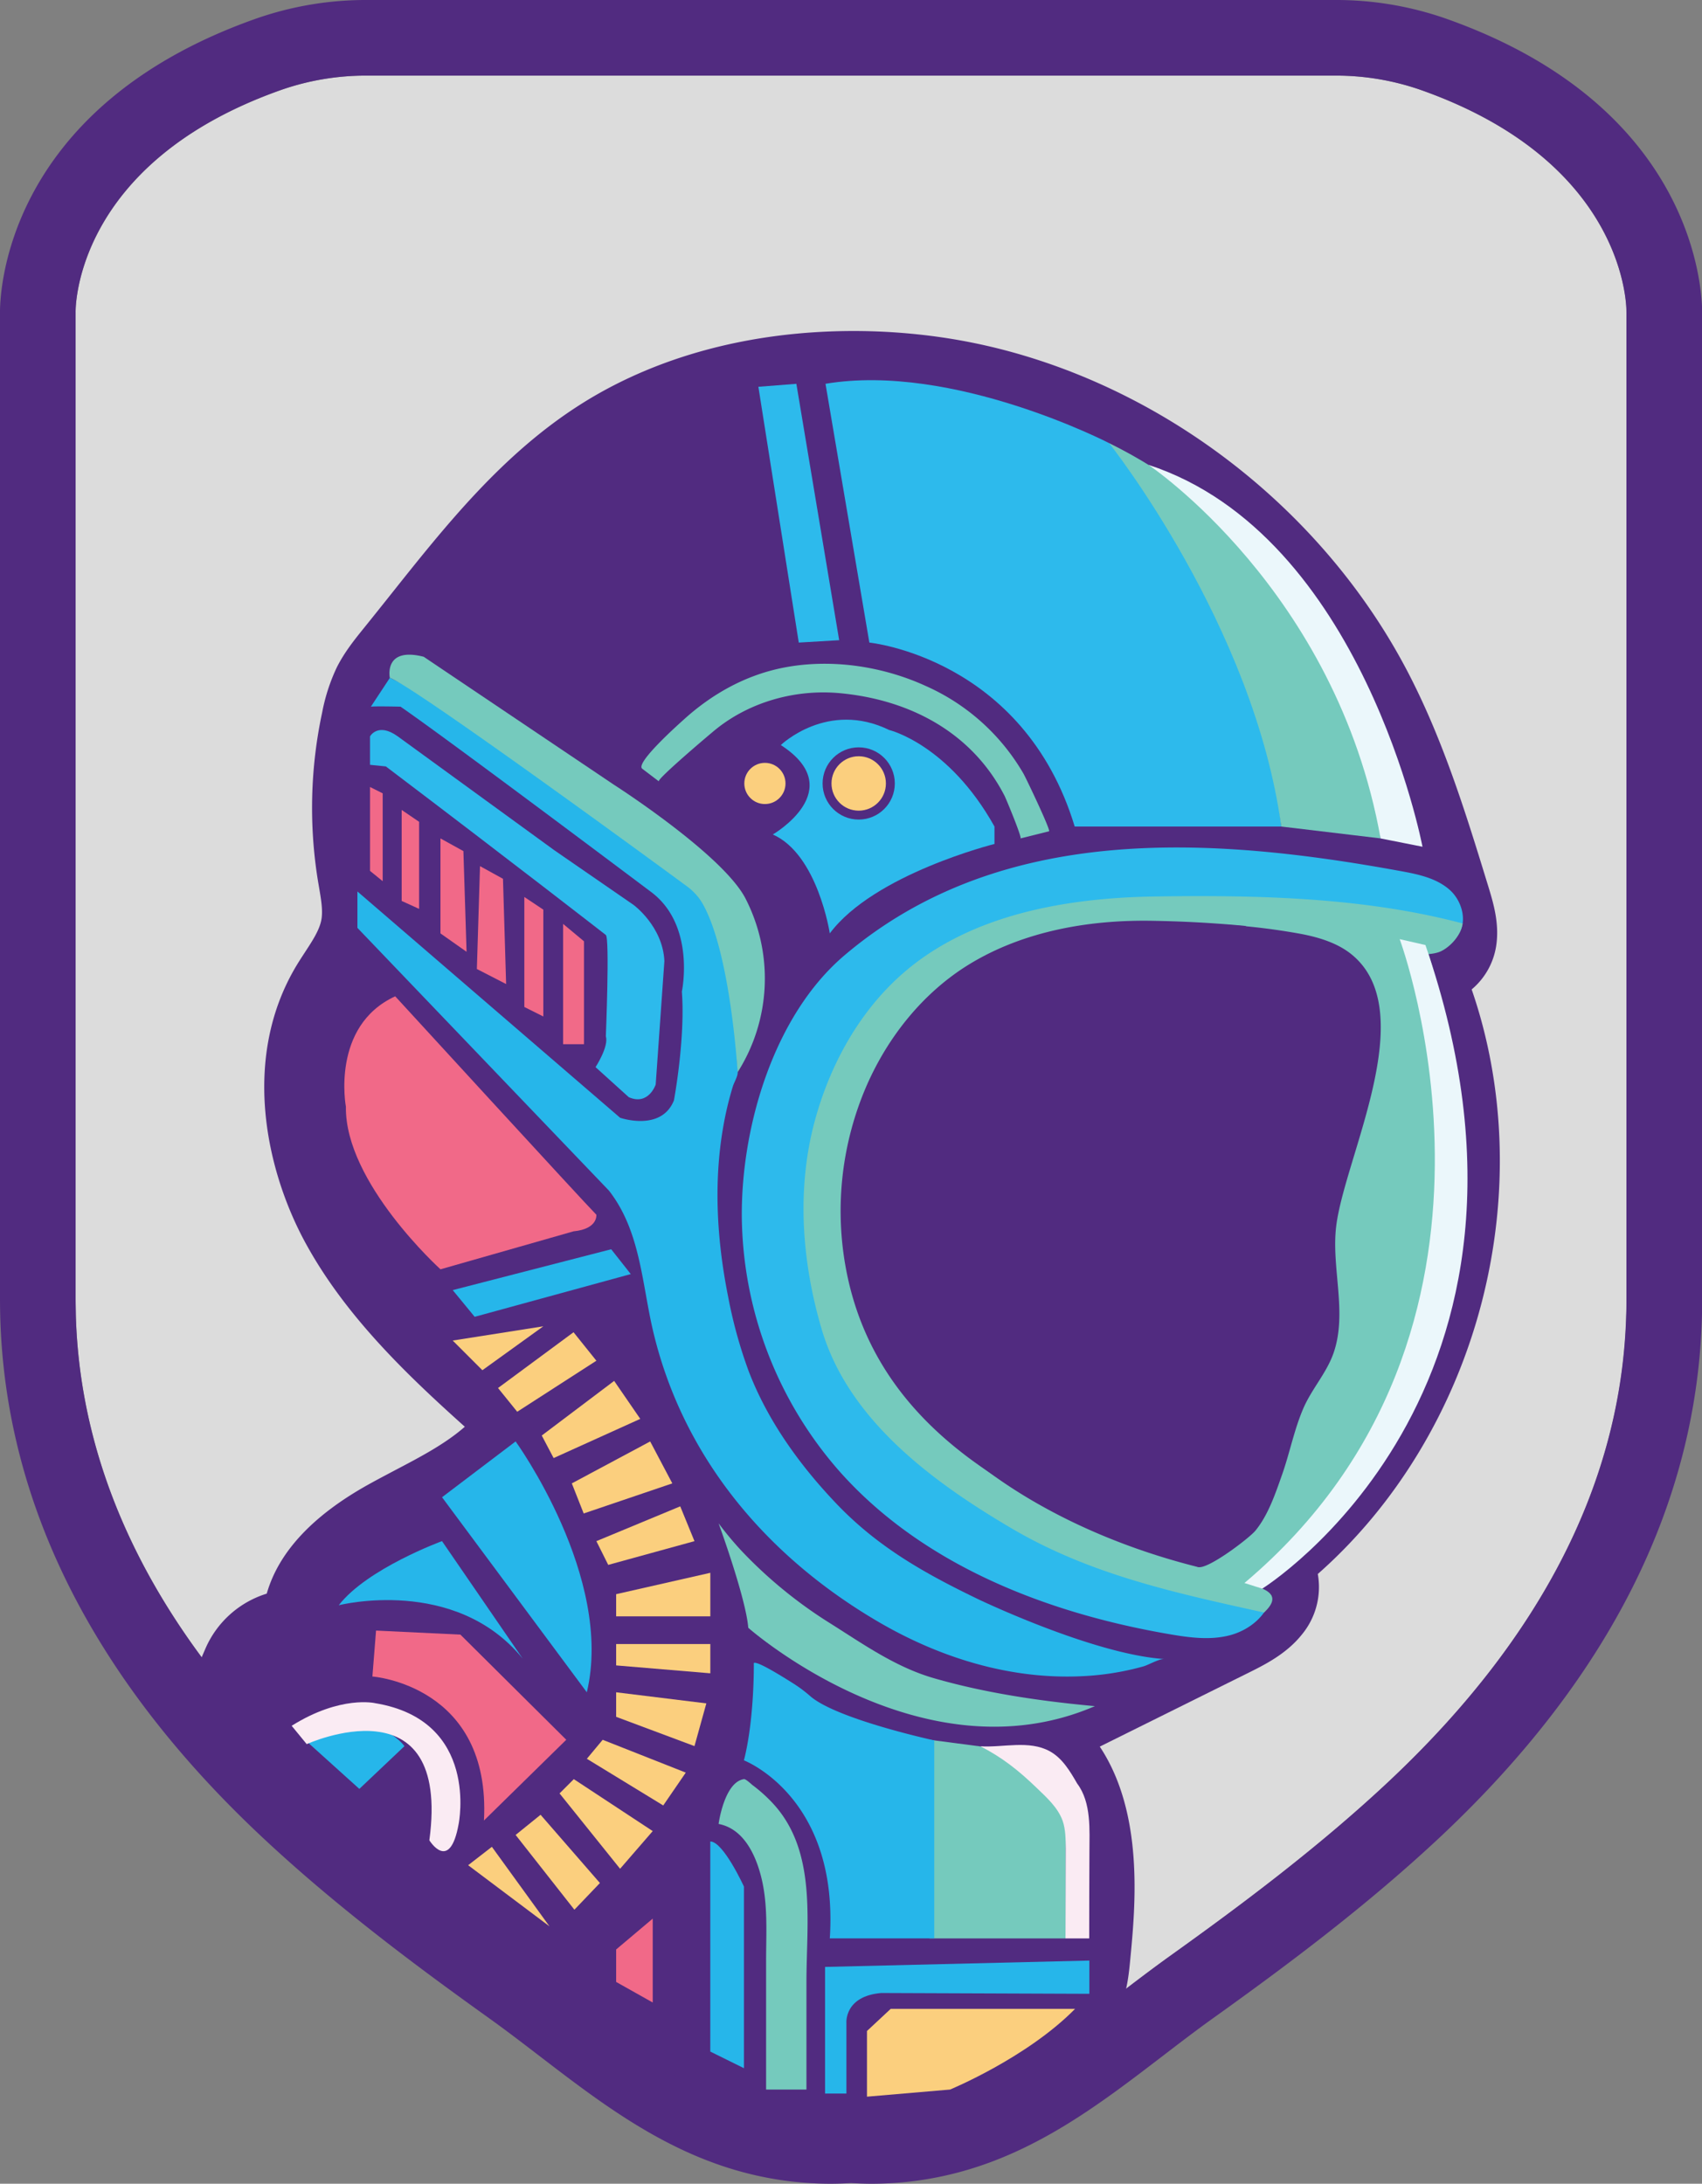 <svg id="Layer_1" data-name="Layer 1" xmlns="http://www.w3.org/2000/svg" viewBox="0 0 573.63 735.99"><rect x="0" y="0" width="573.63" height="735.99" fill="#808080" stroke="none"/><defs><style>.cls-1{fill:#fff;opacity:0.72;}.cls-2{fill:#512b80;}.cls-3{fill:#75cabd;}.cls-4{fill:#26b6ea;}.cls-5{fill:#2dbaec;}.cls-6{fill:#ebf7fb;}.cls-7{fill:#f16a88;}.cls-8{fill:#f16988;}.cls-11,.cls-9{fill:#fbcf7e;}.cls-10{fill:#faebf3;}.cls-11{stroke:#512b80;stroke-miterlimit:10;stroke-width:3px;}</style></defs><title>4 - Logo - White bckgrd -- SVG</title><path class="cls-1" d="M690.49,168.42a86.73,86.73,0,0,0-29-4.86H335.26a86.75,86.75,0,0,0-29.05,4.86c-70,24.78-69.21,74.34-69.19,74.84V575.51c0,2,0,4,.08,5.92,1.61,55.66,28.31,108.29,79.36,156.43,24.18,22.8,51.32,42.95,74.68,59.65,6,4.33,12,8.89,17.74,13.3C428.71,826,447.44,840.37,470.2,846a88.66,88.66,0,0,0,21.18,2.6c2.34,0,4.67-.1,7-.28,2.31.18,4.63.28,7,.28a88.74,88.74,0,0,0,21.19-2.6c22.76-5.62,41.48-20,61.31-35.18,5.76-4.41,11.71-9,17.75-13.3,23.36-16.7,50.49-36.85,74.68-59.65,51-48.14,77.75-100.77,79.35-156.43.06-2,.09-3.95.09-5.92V243.26C759.71,242.76,760.54,193.2,690.49,168.42Z" transform="translate(-211.54 -138.08)"/><path class="cls-2" d="M699,144.4a112,112,0,0,0-37.54-6.32H335.26a112,112,0,0,0-37.54,6.32c-85.44,30.22-86.27,93.9-86.18,99.42V575.51q0,3.33.09,6.66c1.81,62.66,31.19,121.27,87.35,174.23,25.29,23.84,53.29,44.64,77.34,61.84,5.69,4.08,11.47,8.5,17.06,12.79,21,16.12,42.78,32.8,70.71,39.7a113.82,113.82,0,0,0,27.29,3.34c2.35,0,4.67-.09,7-.23,2.31.14,4.63.23,7,.23a113.9,113.9,0,0,0,27.3-3.34c27.92-6.9,49.67-23.58,70.71-39.7,5.59-4.29,11.36-8.71,17.06-12.79,24.05-17.2,52.05-38,77.34-61.84,56.15-53,85.54-111.57,87.35-174.23q.09-3.33.09-6.66V243.82C785.26,238.3,784.43,174.62,699,144.4Zm60.7,98.86V575.51c0,2,0,4-.09,5.92-1.6,55.66-28.3,108.29-79.35,156.43-24.19,22.8-51.32,42.95-74.68,59.65-6,4.33-12,8.89-17.75,13.3C568,826,549.27,840.37,526.51,846a88.74,88.74,0,0,1-21.19,2.6c-2.34,0-4.66-.1-7-.28-2.3.18-4.63.28-7,.28A88.66,88.66,0,0,1,470.2,846c-22.76-5.62-41.49-20-61.32-35.18-5.75-4.41-11.7-9-17.74-13.3-23.36-16.7-50.5-36.85-74.68-59.65-51-48.14-77.75-100.77-79.36-156.43,0-2-.08-3.95-.08-5.92V243.26c0-.5-.85-50.06,69.19-74.84a86.75,86.75,0,0,1,29.05-4.86H661.45a86.73,86.73,0,0,1,29,4.86C760.54,193.2,759.71,242.76,759.69,243.26Z" transform="translate(-211.54 -138.08)"/><path class="cls-2" d="M476,478.54s3.25-44-37.47-66.45a137,137,0,0,1-20.71-13.83c-16.17-13.21-46.92-36.34-67.7-39.74,0,0,42.14-89.62,117.88-92.29,0,0,9.74,74.82,13.34,86.82l15.2.93,4.8.27,2.4,4.53s-24.27,1.93-27.2,1.9-10.4,3.7-14.27,4.77S446.4,374.52,444,376.38,429.86,390,429.86,390s-4.53,6.13-2.93,9.07,4.53,3.53,9.6,1.4c0,0,7.51-10.84,12.18-13.1s14.6-20.19,60.62-13c0,0,31.49,3.48,46.15,46.29,0,0-9-1.21-48,25.87a107.08,107.08,0,0,0-22.19,20.58Z" transform="translate(-211.54 -138.08)"/><path class="cls-2" d="M289,697a24.46,24.46,0,0,1,19.88-14.24c2-16.48,16.56-28.42,31.06-36.51s30.67-14.66,40.91-27.73c-22.08-19.65-44.61-39.85-58.7-65.84s-18.31-59.34-3-84.65c3.57-5.9,8.18-11.47,9.43-18.25,1-5.17-.19-10.46-1-15.65a145.83,145.83,0,0,1,1.28-54,54.28,54.28,0,0,1,4.17-13c2.16-4.31,5.22-8.09,8.25-11.83,21.35-26.34,41.62-54.8,70.69-73.28,31.58-20.08,71.82-26.24,108.58-22.28a186.65,186.65,0,0,1,28.82,5.39c54.76,14.8,102.67,53.29,128.91,103.56,11.66,22.33,19.11,46.56,26.5,70.63,1.65,5.36,3.31,10.94,2.44,16.47s-5.09,11-10.69,11.26c27.55,68,5.72,152.79-51.24,199,3.71,5.13,2.21,12.64-1.74,17.57s-9.81,7.9-15.48,10.71l-59.64,29.6c18.93,17.83,17.88,47.69,15.43,73.57-.47,5-1,10.08-3.12,14.59-2,4.23-5.36,7.67-8.86,10.79-34.39,30.72-90.26,34-128,7.45-12.15-8.54-22.3-19.58-34-28.77-18.42-14.51-40.21-24.09-59.64-37.24A193.77,193.77,0,0,1,289,697Z" transform="translate(-211.54 -138.08)"/><path class="cls-2" d="M502.6,857c-23.27,0-46-6.94-63.87-19.53-7.39-5.2-14-11.19-20.39-17-4.73-4.28-9.19-8.33-13.94-12.07-10.23-8.06-21.49-14.49-33.42-21.3-8.52-4.87-17.33-9.9-25.71-15.57a202.6,202.6,0,0,1-64-70.38l-2.07-3.79,1.73-4a33.21,33.21,0,0,1,20.51-18.17c4-14,15.48-26.3,34.2-36.74,3-1.67,6.06-3.27,9-4.83,8.67-4.55,17-8.92,23.56-14.68-19.56-17.54-40.39-37.42-53.82-62.17-13.54-25-21.4-62.62-2.83-93.4.89-1.47,1.84-2.92,2.79-4.38,2.51-3.84,4.88-7.46,5.51-10.91.56-3.05-.08-6.82-.76-10.81l-.31-1.82a153.55,153.55,0,0,1,1.35-57.29,62.82,62.82,0,0,1,4.91-15.12c2.6-5.19,6.15-9.57,9.28-13.44,3-3.72,6-7.48,9-11.25,18.49-23.24,37.61-47.27,63.8-63.92,25.51-16.22,57.39-24.79,92.19-24.79a205.77,205.77,0,0,1,22.05,1.19,195.17,195.17,0,0,1,30.18,5.64c56.89,15.38,107.14,55.75,134.42,108,12.06,23.12,19.71,48,27.11,72.12,1.74,5.69,3.92,12.77,2.71,20.42a23.84,23.84,0,0,1-8.24,14.54c11.32,32.74,12.58,69.76,3.45,105.22-9.3,36.14-28.84,68.49-55.31,91.8a25.11,25.11,0,0,1-5.4,20.45c-5.24,6.54-12.55,10.17-18.43,13.08l-49.65,24.65c14.93,22.49,12,53.66,10.3,71.47-.52,5.43-1.1,11.58-3.95,17.55s-7.31,10.33-10.93,13.57C558,847,530.64,857,502.6,857ZM299.17,697.12a185.13,185.13,0,0,0,56,59.88c7.83,5.3,16.34,10.16,24.58,14.86,12,6.83,24.33,13.9,35.58,22.76,5.23,4.12,10.13,8.56,14.87,12.86,6.27,5.68,12.19,11,18.7,15.62,15,10.52,34.06,16.32,53.74,16.32,23.77,0,46.85-8.43,63.32-23.14,2.54-2.26,5.33-5,6.77-8s1.92-7.46,2.31-11.63c2.29-24.15,3.38-51.19-12.7-66.33l-9.21-8.67,71-35.22c4.77-2.37,9.7-4.82,12.52-8.33,1.95-2.43,2.39-5.65,1.49-6.91l-4.89-6.74,6.47-5.25c53.68-43.6,74.59-124.81,48.63-188.91l-4.64-11.44,12.33-.65c.54,0,2.1-1.59,2.45-3.84.57-3.63-.81-8.15-2.15-12.51-7.16-23.34-14.57-47.46-25.89-69.14-25-48-71.17-85-123.4-99.14a178.87,178.87,0,0,0-27.47-5.14,188.87,188.87,0,0,0-20.17-1.08c-21.93,0-54.09,3.82-82.75,22-23.69,15.07-41.88,37.92-59.46,60-3,3.82-6.06,7.62-9.11,11.38-2.82,3.48-5.48,6.76-7.21,10.23a47,47,0,0,0-3.45,10.92,138.19,138.19,0,0,0-1.19,50.76l.29,1.73c.87,5.07,1.85,10.82.72,16.94-1.27,6.94-4.89,12.48-8.09,17.37-.83,1.27-1.67,2.55-2.45,3.84-14.73,24.41-8,55.22,3.24,75.91C343.4,573.4,365.41,593,386.7,611.92l6.17,5.5-5.1,6.51c-9.36,11.94-22.36,18.77-34.93,25.37-3,1.57-5.83,3.05-8.62,4.61-16.35,9.12-25.3,19.18-26.61,29.9l-.87,7.09-7.12.61A15.81,15.81,0,0,0,299.17,697.12Z" transform="translate(-211.54 -138.08)"/><path class="cls-3" d="M453.73,651.5s9.21,25.2,10,35.2c0,0,58.41,51.61,116.82,26.41-18.21-1.68-36.75-4.36-54.32-9.44-12.68-3.67-23.39-11.21-34.4-18.17A152.29,152.29,0,0,1,461.67,661,112.11,112.11,0,0,1,453.73,651.5Z" transform="translate(-211.54 -138.08)"/><path class="cls-4" d="M604,697.24c-1.86-.13-5.35,2-7.17,2.49A91.92,91.92,0,0,1,576.54,703c-24.35,1.27-48.34-6.2-69.2-18.45-37.5-22-65.74-55.41-75.74-98.09-3.74-16-4.23-33.5-14.81-47.09L332,450.8V438.53l88.55,76.28s13.87,4.8,18.13-5.87c0,0,3.87-20.67,2.67-36.67,0,0,4.8-22.47-10.6-33.74,0,0-67.41-50.68-84.21-62.28,0,0-8.61-.2-10,0l6.41-9.73a140.55,140.55,0,0,1,22.67,13.6s64,44.27,72.54,51.21,26.14,26.67,21.61,60.81l.4,7.33c.07,1.29-1.24,3.5-1.62,4.72a111.76,111.76,0,0,0-3.33,14.09c-3.22,18.79-2,38.23,1.73,56.85A156.81,156.81,0,0,0,463.79,600c6.45,17,17.5,32.2,30,45.24,14,14.55,29.83,23.35,47.79,32C541.62,677.24,580,695.64,604,697.24Z" transform="translate(-211.54 -138.08)"/><path class="cls-5" d="M336.25,386.25s2.66-4.8,9.33,0l52.81,38.41,26.67,18.4s9.87,7.2,10.4,18.94l-2.93,41.61s-2.4,7.2-9.07,4.26l-11.2-10.13s4.53-6.94,3.47-10.4c0,0,1.33-33.08,0-34.14,0,0-31.42-24.46-74.15-56.81l-5.33-.54Z" transform="translate(-211.54 -138.08)"/><path class="cls-3" d="M342.92,366.52s-2.18-10.55,11.42-7.09l64.05,43.09s36.28,23.21,44.28,38.14a59,59,0,0,1-2.53,58.81S457.85,460,448.6,443.1a19.37,19.37,0,0,0-5.54-6.3C428.7,426.21,350.37,369,342.92,366.52Z" transform="translate(-211.54 -138.08)"/><path class="cls-5" d="M697.7,456.55a9.52,9.52,0,0,0,4.53-2.55c4.19-4.33,2.41-12-2.09-16s-10.74-5.28-16.67-6.36C619.72,420,548.85,415.3,496.13,460.08c-23.77,20.19-34.77,57.64-34.58,88A132,132,0,0,0,494.5,634c28,31.5,69.64,47.71,111.15,54.85,6.74,1.16,13.74,2.11,20.36.38s12.82-6.72,14-13.47a234.47,234.47,0,0,1-107.15-41.56c-11.08-7.9-21.63-16.94-29-28.35-5.53-8.52-9.17-18.16-11.71-28-5.1-19.73-5.85-40.75-.67-60.45s16.51-38,32.78-50.23c25.78-19.4,60.38-21.88,92.6-20.18a456.25,456.25,0,0,1,69.06,9C689.68,456.78,694,457.49,697.7,456.55Z" transform="translate(-211.54 -138.08)"/><path class="cls-3" d="M696.15,459.09c3-.87,7.71-5.06,8.34-9.78-33.44-8.85-69.27-9.6-103.86-9.08-30.12.46-62.42,6.21-85,26.1-14.64,12.87-24.44,30.83-29.51,49.65-6.15,22.87-4.34,47.34,2.34,70.06,8.88,30.17,36.59,51,63.76,67,26.35,15.55,54.52,21.74,85.34,28.51,5.78-5.35,1.47-7.5-2.83-8.91-56.35-18.58-126.58-40.86-138.31-108.26a106.2,106.2,0,0,1,7.14-60.26c7.22-16.56,19-31.35,34.34-40.85,18.6-11.48,41.17-15.35,63-14.83A403.15,403.15,0,0,1,682,458.21c3.8.87,7.68,1.79,11.56,1.38A15.15,15.15,0,0,0,696.15,459.09Z" transform="translate(-211.54 -138.08)"/><path class="cls-3" d="M555.48,420.66l9.61-2.4c.74-.19-8-18.46-8.63-19.48a71.58,71.58,0,0,0-32.9-29.5c-14.86-6.81-32.62-9.4-48.81-6-12.38,2.61-23.37,8.83-32.69,17.26-1.49,1.35-16.57,14.72-14.06,16.63l5.6,4.26c-.84-.67,17.63-16.28,19.24-17.57,11.62-9.34,26.92-13.52,41.71-12.16,23.32,2.15,44.45,13,55.55,34.58C550.68,407.43,556.1,420.51,555.48,420.66Z" transform="translate(-211.54 -138.08)"/><polygon class="cls-5" points="255.6 130.36 268.4 129.36 282.83 215.77 269.21 216.57 255.6 130.36"/><path class="cls-5" d="M489.76,267.43l14.78,87.22s52,5.18,69.21,62h69.62s-8.81-90.81-58-129.21C585.36,287.44,532.79,260.23,489.76,267.43Z" transform="translate(-211.54 -138.08)"/><path class="cls-3" d="M643.37,416.65l33.47,4s-8.27-92.28-91.48-133.22C585.36,287.44,634.16,348.91,643.37,416.65Z" transform="translate(-211.54 -138.08)"/><path class="cls-6" d="M598.59,294.74S661.9,337,676.84,420.66l14.13,2.8S671,318.45,598.59,294.74Z" transform="translate(-211.54 -138.08)"/><path class="cls-3" d="M662.24,451.25,692,456.61S743.23,600,633.86,673.55c-1.89,1.27-27.22-6.68-29.83-7.69,15.2,5.82,30.87-12.2,33.25-21.73,2.18-8.72,7.93-16.6,10.63-25.46,2.82-9.29,5.57-18.62,7.47-28.14,4.56-22.8,1.6-47.45,9-69.82,2.24-6.79,6.77-13,7.29-20.31.55-7.7-1.69-15.57-3.07-23.09-1.49-8.12-42-30.45-50.29-33.53C616.07,443,664.94,451.67,662.24,451.25Z" transform="translate(-211.54 -138.08)"/><path class="cls-2" d="M667.24,459.89c-4.29-3.55-10.23-5.81-18-7.19-36.88-6.57-75.06-4-109.19,12.23-29.68,14.14-43.67,47.2-43.95,78.89a102.08,102.08,0,0,0,9.83,45.42c20.3,41.65,66.6,66.31,109.43,77,3.32.83,17.22-9.74,19.31-12.29,4.34-5.3,6.75-12.57,9-18.93,2.59-7.37,4.1-15.33,7.23-22.48,2.83-6.45,7.8-11.81,10.11-18.5,4.71-13.62-.85-28.72.88-42.74C664.75,528,690.54,479.18,667.24,459.89Z" transform="translate(-211.54 -138.08)"/><polygon class="cls-7" points="189.79 311.39 196.82 317.25 196.82 351.93 189.79 351.93 189.79 311.39"/><polygon class="cls-8" points="176.72 302.32 183.12 306.59 183.12 342.59 176.72 339.39 176.72 302.32"/><polygon class="cls-8" points="161.78 291.92 169.52 296.18 170.58 331.66 160.72 326.59 161.78 291.92"/><polygon class="cls-8" points="148.45 282.58 156.18 286.85 157.25 320.79 148.45 314.59 148.45 282.58"/><polygon class="cls-8" points="135.38 272.98 141.25 276.98 141.25 306.32 135.38 303.65 135.38 272.98"/><polygon class="cls-8" points="124.71 265.25 128.98 267.38 128.98 296.99 124.71 293.52 124.71 265.25"/><path class="cls-8" d="M344.74,473.87s63.79,69.61,67.79,73.61c0,0,.63,4.8-7.69,5.6L360,565.88s-32.28-29.2-31.88-54.81C328.11,511.07,323,483.87,344.74,473.87Z" transform="translate(-211.54 -138.08)"/><polygon class="cls-4" points="152.58 434.81 159.98 443.81 212.59 429.41 205.99 421.04 152.58 434.81"/><polygon class="cls-9" points="152.58 451.81 162.58 461.81 183.12 447.01 152.58 451.81"/><polygon class="cls-9" points="167.85 467.81 174.32 475.81 201 458.61 193.3 449.01 167.85 467.81"/><polygon class="cls-9" points="182.59 483.82 186.59 491.42 215.79 478.21 206.99 465.41 182.59 483.82"/><polygon class="cls-9" points="192.72 499.95 196.72 510.09 226.59 499.95 219.13 485.82 192.72 499.95"/><polygon class="cls-9" points="201 519.42 204.99 527.42 234.06 519.42 229.26 507.69 201 519.42"/><polygon class="cls-9" points="207.66 537.29 207.66 544.76 239.4 544.76 239.4 530.09 207.66 537.29"/><polygon class="cls-9" points="207.66 554.09 207.66 561.3 239.4 563.96 239.4 554.09 207.66 554.09"/><polygon class="cls-9" points="207.66 570.36 207.66 578.63 234.06 588.5 238.06 574.1 207.66 570.36"/><polygon class="cls-9" points="203.12 586.37 197.79 592.77 223.53 608.5 231.13 597.43 203.12 586.37"/><polygon class="cls-9" points="188.59 604.44 208.99 629.84 219.99 617.14 193.39 599.63 188.59 604.44"/><polygon class="cls-9" points="173.78 618.44 182.19 611.64 202.19 634.64 193.59 643.64 173.78 618.44"/><polygon class="cls-9" points="157.78 628.64 165.78 622.44 185.19 649.24 157.78 628.64"/><path class="cls-4" d="M360.52,642.7l24.8-18.81s33.21,45.88,24,84.55Z" transform="translate(-211.54 -138.08)"/><path class="cls-4" d="M325.71,679.1s39.21-10,62,18l-27.2-39.61S335.31,666.7,325.71,679.1Z" transform="translate(-211.54 -138.08)"/><path class="cls-4" d="M314.91,725l17.74,16,15.2-14.4S338.11,712.31,314.91,725Z" transform="translate(-211.54 -138.08)"/><path class="cls-10" d="M309.84,719.73l5.07,6.18s48.68-22.14,41.34,32.41c0,0,6.87,11.2,9.87-5.51,0,0,7.13-34.9-28.14-40.7C338,712.11,326.38,709.36,309.84,719.73Z" transform="translate(-211.54 -138.08)"/><path class="cls-8" d="M338.28,687.64l-1.23,15.48s40,2.92,37.6,48.53l27.74-27.21L366.71,689Z" transform="translate(-211.54 -138.08)"/><polygon class="cls-8" points="219.99 646.64 219.99 674.91 207.66 667.98 207.66 657.04 219.99 646.64"/><path class="cls-4" d="M450.93,758.72v70.81l11.34,5.6V773.92S455.33,758.72,450.93,758.72Z" transform="translate(-211.54 -138.08)"/><path class="cls-3" d="M483.34,842.33h-13.6V799.11c0-9.52.69-19.17-1.67-28.49-1.9-7.48-5.93-16.2-14.34-17.81,0,0,1.88-14.1,8.54-15.1.62-.09,2.43,1.64,2.88,2a51.88,51.88,0,0,1,6.72,6c15.1,16.09,11.47,40,11.47,60.36Z" transform="translate(-211.54 -138.08)"/><path class="cls-4" d="M489.61,801v42.67h7.2V819.93s-.8-9.07,11.73-10.14l70.15.27v-11.2Z" transform="translate(-211.54 -138.08)"/><path class="cls-9" d="M511.74,815.13l-8,7.46v22.14l28-2.4s25.87-10.67,42.14-27.2Z" transform="translate(-211.54 -138.08)"/><path class="cls-3" d="M524.81,724.44v66.95h45.88v-30c0-3.56,1-7.37-.64-10.7s-4.78-6.89-7.21-9.9c-5.08-6.29-11.65-12.88-20.07-14Z" transform="translate(-211.54 -138.08)"/><path class="cls-4" d="M465.6,698.57s.27,18.67-3.33,32.81c0,0,32.07,12.27,28.94,60h35.2V724.65s-33.13-7.19-41.89-15a46.15,46.15,0,0,0-6-4.43C473.59,702.11,466.63,697.89,465.6,698.57Z" transform="translate(-211.54 -138.08)"/><path class="cls-10" d="M542,726.65c7.3,3.74,12.8,8.1,18.83,13.91,3.48,3.35,7.27,6.71,8.88,11.26,1,3,1,6.22,1,9.38l-.07,30.19h8q0-14.46.07-28.91c0-7.57.74-16.81-4.13-23.29-2.4-4.17-5-8.54-9.22-10.87C558.39,724.47,549.54,727.12,542,726.65Z" transform="translate(-211.54 -138.08)"/><circle class="cls-9" cx="257.8" cy="264.05" r="6.94"/><path class="cls-5" d="M491.21,452.66S487.15,426,472,419.33c0,0,26-15.07,2.7-30.14,0,0,15.74-15.21,36.54-5.07,0,0,20,4.78,35.47,32.53v5.88S506.14,432.66,491.21,452.66Z" transform="translate(-211.54 -138.08)"/><circle class="cls-11" cx="289.41" cy="264.05" r="10.67"/><path class="cls-6" d="M683.28,454.61s49,131.54-52.32,217l6,1.9s106.79-66.44,55-216.92Z" transform="translate(-211.54 -138.08)"/></svg>
